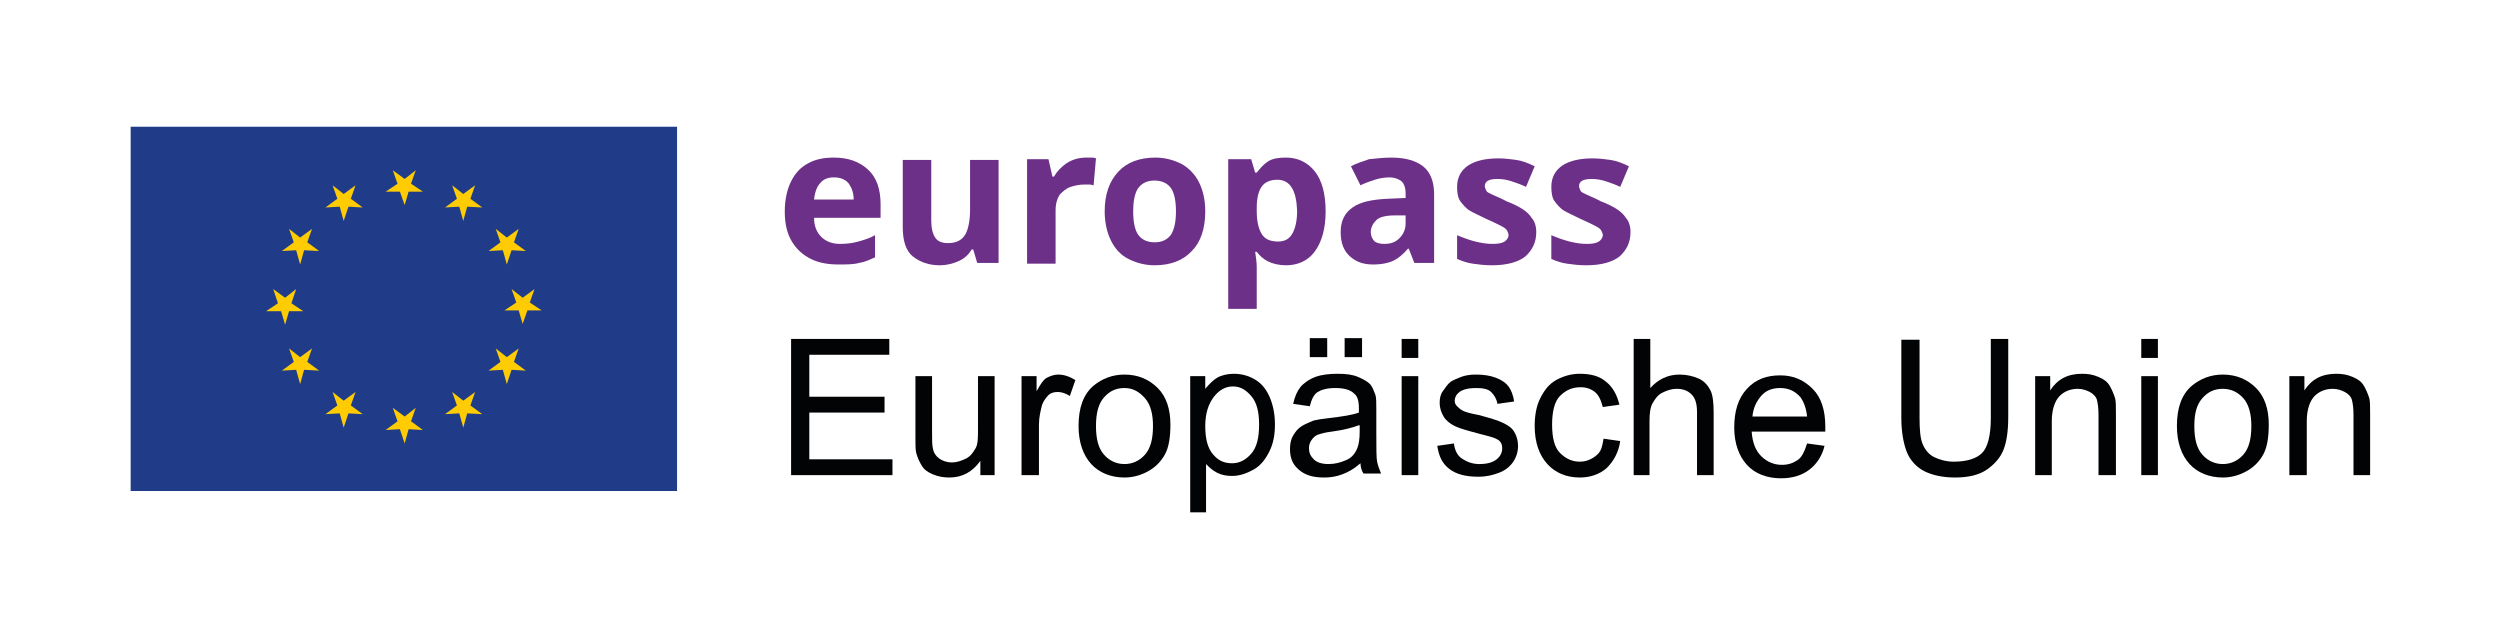 <?xml version="1.0" encoding="utf-8"?>
<!-- Generator: Adobe Illustrator 23.1.1, SVG Export Plug-In . SVG Version: 6.00 Build 0)  -->
<svg version="1.1" id="Capa_1" xmlns="http://www.w3.org/2000/svg" xmlns:xlink="http://www.w3.org/1999/xlink" x="0px" y="0px"
	 viewBox="0 0 315.7 80.8" style="enable-background:new 0 0 315.7 80.8;" xml:space="preserve">
<style type="text/css">
	.st0{fill:#6C3088;}
	.st1{clip-path:url(#SVGID_2_);fill:#203C89;}
	.st2{clip-path:url(#SVGID_4_);fill:#FFCC04;}
	.st3{clip-path:url(#SVGID_6_);fill:#FFCC04;}
	.st4{clip-path:url(#SVGID_8_);fill:#FFCC04;}
	.st5{clip-path:url(#SVGID_10_);fill:#FFCC04;}
	.st6{clip-path:url(#SVGID_12_);fill:#FFCC04;}
	.st7{clip-path:url(#SVGID_14_);fill:#FFCC04;}
	.st8{clip-path:url(#SVGID_16_);fill:#FFCC04;}
	.st9{clip-path:url(#SVGID_18_);fill:#FFCC04;}
	.st10{clip-path:url(#SVGID_20_);fill:#FFCC04;}
	.st11{clip-path:url(#SVGID_22_);fill:#FFCC04;}
	.st12{clip-path:url(#SVGID_24_);fill:#FFCC04;}
	.st13{clip-path:url(#SVGID_26_);fill:#FFCC04;}
	.st14{fill:#020304;}
</style>
<g>
	<path class="st0" d="M105.3,19.9c1.8,0,3.2,0.5,4.3,1.5c1.1,1,1.6,2.5,1.6,4.4v1.7h-8.4c0,1,0.3,1.8,0.9,2.4
		c0.6,0.6,1.4,0.9,2.4,0.9c0.8,0,1.6-0.1,2.3-0.3c0.7-0.2,1.4-0.4,2.1-0.8v2.8c-0.7,0.3-1.3,0.6-2,0.7c-0.7,0.2-1.6,0.2-2.6,0.2
		c-1.3,0-2.5-0.2-3.5-0.7c-1-0.5-1.8-1.2-2.4-2.2c-0.6-1-0.9-2.2-0.9-3.8c0-1.5,0.3-2.8,0.8-3.8c0.5-1,1.2-1.8,2.2-2.3
		C103,20.1,104.1,19.9,105.3,19.9z M105.3,22.4c-0.7,0-1.3,0.2-1.7,0.7c-0.4,0.4-0.7,1.1-0.8,2.1h5c0-0.8-0.2-1.4-0.6-2
		C106.8,22.7,106.2,22.4,105.3,22.4z"/>
	<path class="st0" d="M126.1,20.1v13.1h-2.7l-0.5-1.7h-0.2c-0.4,0.7-1,1.2-1.7,1.5s-1.5,0.5-2.3,0.5c-1.4,0-2.5-0.4-3.4-1.1
		s-1.3-2-1.3-3.7v-8.5h3.6v7.7c0,0.9,0.2,1.7,0.5,2.1c0.3,0.5,0.9,0.7,1.6,0.7c1.1,0,1.8-0.4,2.2-1.1c0.4-0.7,0.6-1.8,0.6-3.2v-6.2
		H126.1z"/>
	<path class="st0" d="M137.2,19.9c0.2,0,0.4,0,0.6,0c0.2,0,0.4,0,0.6,0.1l-0.3,3.4c-0.1,0-0.3-0.1-0.5-0.1c-0.2,0-0.4,0-0.6,0
		c-0.6,0-1.2,0.1-1.8,0.3s-1,0.6-1.4,1c-0.3,0.5-0.5,1.1-0.5,2v6.7h-3.6V20.1h2.7l0.5,2.2h0.2c0.4-0.7,0.9-1.2,1.6-1.7
		C135.5,20.1,136.3,19.9,137.2,19.9z"/>
	<path class="st0" d="M152.2,26.7c0,2.2-0.6,3.9-1.7,5c-1.1,1.2-2.7,1.8-4.7,1.8c-1.2,0-2.3-0.3-3.3-0.8c-1-0.5-1.7-1.3-2.2-2.3
		c-0.5-1-0.8-2.3-0.8-3.7c0-2.2,0.6-3.8,1.7-5c1.1-1.2,2.7-1.8,4.7-1.8c1.2,0,2.3,0.3,3.3,0.8c0.9,0.5,1.7,1.3,2.2,2.3
		S152.2,25.2,152.2,26.7z M143.1,26.7c0,1.3,0.2,2.3,0.6,2.9s1.1,1,2.1,1c0.9,0,1.6-0.3,2.1-1c0.4-0.7,0.6-1.6,0.6-2.9
		c0-1.3-0.2-2.3-0.6-2.9c-0.4-0.6-1.1-1-2.1-1c-0.9,0-1.6,0.3-2.1,1C143.3,24.4,143.1,25.4,143.1,26.7z"/>
	<path class="st0" d="M162.4,19.9c1.5,0,2.7,0.6,3.6,1.7c0.9,1.1,1.4,2.8,1.4,5.1c0,2.2-0.5,3.9-1.4,5.1c-0.9,1.2-2.2,1.7-3.6,1.7
		c-0.9,0-1.7-0.2-2.3-0.5c-0.6-0.3-1-0.7-1.4-1.2h-0.2c0.1,0.7,0.2,1.3,0.2,1.9V39h-3.6V20.1h2.9l0.5,1.7h0.2c0.4-0.5,0.8-1,1.4-1.4
		S161.5,19.9,162.4,19.9z M161.3,22.7c-0.9,0-1.6,0.3-2,0.9c-0.4,0.6-0.6,1.5-0.6,2.6v0.4c0,1.3,0.2,2.2,0.6,2.9
		c0.4,0.7,1.1,1,2.1,1c0.8,0,1.4-0.3,1.8-1s0.6-1.7,0.6-2.9C163.7,24,162.9,22.7,161.3,22.7z"/>
	<path class="st0" d="M175.7,19.9c1.8,0,3.1,0.4,4,1.1s1.4,1.9,1.4,3.5v8.7h-2.5l-0.7-1.8h-0.1c-0.6,0.7-1.2,1.2-1.8,1.5
		c-0.6,0.3-1.5,0.5-2.6,0.5c-1.2,0-2.1-0.3-2.9-1s-1.2-1.7-1.2-3.1c0-1.4,0.5-2.4,1.5-3.1c1-0.7,2.4-1,4.4-1.1l2.3-0.1v-0.6
		c0-0.7-0.2-1.2-0.5-1.5c-0.4-0.3-0.9-0.5-1.5-0.5c-0.6,0-1.3,0.1-1.9,0.3c-0.6,0.2-1.2,0.4-1.8,0.7l-1.2-2.4
		c0.7-0.4,1.5-0.6,2.3-0.9C173.9,20,174.8,19.9,175.7,19.9z M177.6,27.2l-1.4,0c-1.2,0-2,0.2-2.4,0.6c-0.4,0.4-0.7,0.9-0.7,1.5
		c0,0.5,0.2,0.9,0.5,1.2c0.3,0.2,0.7,0.3,1.2,0.3c0.8,0,1.4-0.2,1.9-0.7s0.8-1.1,0.8-1.9V27.2z"/>
	<path class="st0" d="M194,29.3c0,1.3-0.5,2.3-1.4,3.1c-0.9,0.7-2.3,1.1-4.2,1.1c-0.9,0-1.7-0.1-2.4-0.2s-1.3-0.3-2-0.6v-3
		c0.7,0.3,1.5,0.6,2.3,0.8c0.8,0.2,1.5,0.3,2.2,0.3c0.7,0,1.2-0.1,1.5-0.3c0.3-0.2,0.5-0.5,0.5-0.8c0-0.2-0.1-0.4-0.2-0.6
		s-0.4-0.4-0.8-0.6c-0.4-0.2-1-0.5-1.9-0.9c-0.8-0.4-1.5-0.7-2-1c-0.5-0.3-0.9-0.8-1.2-1.2s-0.4-1.1-0.4-1.8c0-1.2,0.5-2.1,1.4-2.7
		c0.9-0.6,2.2-0.9,3.8-0.9c0.8,0,1.6,0.1,2.3,0.2s1.5,0.4,2.3,0.8l-1.1,2.6c-0.6-0.3-1.2-0.5-1.8-0.7c-0.6-0.2-1.2-0.3-1.8-0.3
		c-1.1,0-1.6,0.3-1.6,0.9c0,0.2,0.1,0.4,0.2,0.6c0.1,0.2,0.4,0.3,0.8,0.5c0.4,0.2,1,0.4,1.7,0.8c0.8,0.3,1.4,0.6,1.9,0.9
		s1,0.7,1.3,1.2C193.8,27.9,194,28.6,194,29.3z"/>
	<path class="st0" d="M205.9,29.3c0,1.3-0.5,2.3-1.4,3.1c-0.9,0.7-2.3,1.1-4.2,1.1c-0.9,0-1.7-0.1-2.4-0.2s-1.3-0.3-2-0.6v-3
		c0.7,0.3,1.5,0.6,2.3,0.8c0.8,0.2,1.5,0.3,2.2,0.3c0.7,0,1.2-0.1,1.5-0.3c0.3-0.2,0.5-0.5,0.5-0.8c0-0.2-0.1-0.4-0.2-0.6
		s-0.4-0.4-0.8-0.6c-0.4-0.2-1-0.5-1.9-0.9c-0.8-0.4-1.5-0.7-2-1c-0.5-0.3-0.9-0.8-1.2-1.2s-0.4-1.1-0.4-1.8c0-1.2,0.5-2.1,1.4-2.7
		c0.9-0.6,2.2-0.9,3.8-0.9c0.8,0,1.6,0.1,2.3,0.2s1.5,0.4,2.3,0.8l-1.1,2.6c-0.6-0.3-1.2-0.5-1.8-0.7c-0.6-0.2-1.2-0.3-1.8-0.3
		c-1.1,0-1.6,0.3-1.6,0.9c0,0.2,0.1,0.4,0.2,0.6c0.1,0.2,0.4,0.3,0.8,0.5c0.4,0.2,1,0.4,1.7,0.8c0.8,0.3,1.4,0.6,1.9,0.9
		s1,0.7,1.3,1.2C205.7,27.9,205.9,28.6,205.9,29.3z"/>
</g>
<g>
	<defs>
		<rect id="SVGID_1_" x="16.5" y="16" width="69" height="46"/>
	</defs>
	<clipPath id="SVGID_2_">
		<use xlink:href="#SVGID_1_"  style="overflow:visible;"/>
	</clipPath>
	<rect x="11.5" y="11" class="st1" width="79" height="56"/>
</g>
<g>
	<defs>
		<polygon id="SVGID_3_" points="51.1,52.6 49.6,51.5 50.2,53.2 48.7,54.3 50.5,54.2 51.1,56 51.6,54.2 53.4,54.3 51.9,53.2 
			52.5,51.5 		"/>
	</defs>
	<clipPath id="SVGID_4_">
		<use xlink:href="#SVGID_3_"  style="overflow:visible;"/>
	</clipPath>
	<rect x="43.7" y="46.5" class="st2" width="14.7" height="14.5"/>
</g>
<g>
	<defs>
		<polygon id="SVGID_5_" points="58.5,50.6 57.1,49.5 57.7,51.2 56.2,52.3 58,52.2 58.5,54 59,52.2 60.9,52.3 59.4,51.2 60,49.5 		
			"/>
	</defs>
	<clipPath id="SVGID_6_">
		<use xlink:href="#SVGID_5_"  style="overflow:visible;"/>
	</clipPath>
	<rect x="51.2" y="44.5" class="st3" width="14.7" height="14.5"/>
</g>
<g>
	<defs>
		<polygon id="SVGID_7_" points="64,45.1 62.6,44 63.2,45.7 61.7,46.8 63.5,46.7 64,48.5 64.6,46.7 66.4,46.8 64.9,45.7 65.5,44 		
			"/>
	</defs>
	<clipPath id="SVGID_8_">
		<use xlink:href="#SVGID_7_"  style="overflow:visible;"/>
	</clipPath>
	<rect x="56.7" y="39" class="st4" width="14.7" height="14.5"/>
</g>
<g>
	<defs>
		<polygon id="SVGID_9_" points="66,37.6 64.6,36.5 65.2,38.2 63.7,39.2 65.5,39.2 66,40.9 66.6,39.2 68.4,39.2 66.9,38.2 
			67.5,36.5 		"/>
	</defs>
	<clipPath id="SVGID_10_">
		<use xlink:href="#SVGID_9_"  style="overflow:visible;"/>
	</clipPath>
	<rect x="58.7" y="31.5" class="st5" width="14.7" height="14.5"/>
</g>
<g>
	<defs>
		<polygon id="SVGID_11_" points="64,30 62.6,28.9 63.2,30.6 61.7,31.7 63.5,31.6 64,33.4 64.6,31.6 66.4,31.7 64.9,30.6 65.5,28.9 
					"/>
	</defs>
	<clipPath id="SVGID_12_">
		<use xlink:href="#SVGID_11_"  style="overflow:visible;"/>
	</clipPath>
	<rect x="56.7" y="23.9" class="st6" width="14.7" height="14.5"/>
</g>
<g>
	<defs>
		<polygon id="SVGID_13_" points="58.5,24.5 57.1,23.4 57.7,25.1 56.2,26.2 58,26.1 58.5,27.9 59,26.1 60.9,26.2 59.4,25.1 60,23.4 
					"/>
	</defs>
	<clipPath id="SVGID_14_">
		<use xlink:href="#SVGID_13_"  style="overflow:visible;"/>
	</clipPath>
	<rect x="51.2" y="18.4" class="st7" width="14.7" height="14.5"/>
</g>
<g>
	<defs>
		<polygon id="SVGID_15_" points="51.1,22.6 49.6,21.5 50.2,23.2 48.7,24.2 50.5,24.2 51.1,25.9 51.6,24.2 53.4,24.2 51.9,23.2 
			52.5,21.5 		"/>
	</defs>
	<clipPath id="SVGID_16_">
		<use xlink:href="#SVGID_15_"  style="overflow:visible;"/>
	</clipPath>
	<rect x="43.7" y="16.5" class="st8" width="14.7" height="14.5"/>
</g>
<g>
	<defs>
		<polygon id="SVGID_17_" points="43.4,24.5 42,23.4 42.6,25.1 41.1,26.2 42.9,26.1 43.4,27.9 44,26.1 45.8,26.2 44.3,25.1 
			44.9,23.4 		"/>
	</defs>
	<clipPath id="SVGID_18_">
		<use xlink:href="#SVGID_17_"  style="overflow:visible;"/>
	</clipPath>
	<rect x="36.1" y="18.4" class="st9" width="14.7" height="14.5"/>
</g>
<g>
	<defs>
		<polygon id="SVGID_19_" points="37.9,30 36.5,28.9 37.1,30.6 35.6,31.7 37.4,31.6 37.9,33.4 38.4,31.6 40.3,31.7 38.8,30.6 
			39.4,28.9 		"/>
	</defs>
	<clipPath id="SVGID_20_">
		<use xlink:href="#SVGID_19_"  style="overflow:visible;"/>
	</clipPath>
	<rect x="30.6" y="23.9" class="st10" width="14.7" height="14.5"/>
</g>
<g>
	<defs>
		<polygon id="SVGID_21_" points="36,37.6 34.5,36.5 35.1,38.3 33.6,39.3 35.5,39.3 36,41 36.5,39.3 38.3,39.3 36.8,38.3 37.4,36.5 
					"/>
	</defs>
	<clipPath id="SVGID_22_">
		<use xlink:href="#SVGID_21_"  style="overflow:visible;"/>
	</clipPath>
	<rect x="28.6" y="31.5" class="st11" width="14.7" height="14.5"/>
</g>
<g>
	<defs>
		<polygon id="SVGID_23_" points="37.9,45.1 36.5,44 37.1,45.7 35.6,46.8 37.4,46.7 37.9,48.5 38.4,46.7 40.3,46.8 38.8,45.7 
			39.4,44 		"/>
	</defs>
	<clipPath id="SVGID_24_">
		<use xlink:href="#SVGID_23_"  style="overflow:visible;"/>
	</clipPath>
	<rect x="30.6" y="39" class="st12" width="14.7" height="14.5"/>
</g>
<g>
	<defs>
		<polygon id="SVGID_25_" points="43.4,50.6 42,49.5 42.6,51.2 41.1,52.3 42.9,52.2 43.4,54 44,52.2 45.8,52.3 44.3,51.2 44.9,49.5 
					"/>
	</defs>
	<clipPath id="SVGID_26_">
		<use xlink:href="#SVGID_25_"  style="overflow:visible;"/>
	</clipPath>
	<rect x="36.1" y="44.5" class="st13" width="14.7" height="14.5"/>
</g>
<g>
	<path class="st14" d="M99.9,60V42.8h12.4v2h-10.1v5.3h9.5v2h-9.5V58h10.5v2H99.9z"/>
	<path class="st14" d="M123.8,60v-1.8c-1,1.4-2.3,2.1-3.9,2.1c-0.7,0-1.4-0.1-2.1-0.4s-1.1-0.6-1.4-1.1s-0.5-0.9-0.7-1.6
		c-0.1-0.4-0.1-1.1-0.1-2v-7.7h2.1v6.9c0,1.1,0,1.8,0.1,2.2c0.1,0.6,0.4,1,0.8,1.3s1,0.5,1.6,0.5s1.2-0.2,1.8-0.5s0.9-0.8,1.2-1.3
		s0.3-1.4,0.3-2.4v-6.7h2.1V60H123.8z"/>
	<path class="st14" d="M129,60V47.5h1.9v1.9c0.5-0.9,0.9-1.5,1.3-1.7s0.9-0.4,1.4-0.4c0.7,0,1.4,0.2,2.2,0.7l-0.7,2
		c-0.5-0.3-1-0.5-1.5-0.5c-0.5,0-0.9,0.1-1.2,0.4s-0.6,0.7-0.8,1.2c-0.2,0.8-0.4,1.6-0.4,2.5V60H129z"/>
	<path class="st14" d="M136.2,53.8c0-2.3,0.6-4,1.9-5.1c1.1-0.9,2.4-1.4,3.9-1.4c1.7,0,3.1,0.6,4.2,1.7s1.6,2.7,1.6,4.6
		c0,1.6-0.2,2.9-0.7,3.8s-1.2,1.6-2.1,2.1s-1.9,0.8-3,0.8c-1.7,0-3.2-0.6-4.2-1.7S136.2,55.9,136.2,53.8z M138.4,53.8
		c0,1.6,0.3,2.8,1,3.6s1.6,1.2,2.6,1.2c1,0,1.9-0.4,2.6-1.2s1-2,1-3.6c0-1.5-0.3-2.7-1-3.5S143.1,49,142,49c-1.1,0-1.9,0.4-2.6,1.2
		S138.4,52.2,138.4,53.8z"/>
	<path class="st14" d="M150.3,64.8V47.5h1.9v1.6c0.5-0.6,1-1.1,1.5-1.4s1.3-0.5,2.1-0.5c1.1,0,2,0.3,2.8,0.8s1.4,1.3,1.8,2.3
		s0.6,2.1,0.6,3.3c0,1.3-0.2,2.4-0.7,3.4s-1.1,1.8-2,2.3s-1.8,0.8-2.7,0.8c-0.7,0-1.3-0.1-1.9-0.4s-1-0.7-1.4-1.1v6.1H150.3z
		 M152.2,53.8c0,1.6,0.3,2.8,1,3.6s1.4,1.1,2.4,1.1c0.9,0,1.7-0.4,2.4-1.2s1-2,1-3.7c0-1.6-0.3-2.8-1-3.6s-1.4-1.2-2.3-1.2
		c-0.9,0-1.7,0.4-2.4,1.3S152.2,52.2,152.2,53.8z"/>
	<path class="st14" d="M171.8,58.5c-0.8,0.7-1.5,1.1-2.3,1.4s-1.5,0.4-2.3,0.4c-1.4,0-2.4-0.3-3.2-1s-1.1-1.5-1.1-2.6
		c0-0.6,0.1-1.2,0.4-1.7s0.6-0.9,1.1-1.2s1-0.5,1.5-0.7c0.4-0.1,1-0.2,1.9-0.3c1.7-0.2,3-0.4,3.8-0.7c0-0.3,0-0.5,0-0.6
		c0-0.9-0.2-1.5-0.6-1.8c-0.5-0.5-1.3-0.7-2.4-0.7c-1,0-1.7,0.2-2.2,0.5s-0.8,1-1,1.8l-2.1-0.3c0.2-0.9,0.5-1.6,0.9-2.1
		s1.1-1,1.9-1.3s1.8-0.4,2.8-0.4c1.1,0,1.9,0.1,2.6,0.4s1.2,0.6,1.5,0.9s0.5,0.9,0.7,1.4c0.1,0.4,0.1,1,0.1,1.9v2.8
		c0,2,0,3.2,0.1,3.7s0.3,1,0.5,1.5h-2.2C172,59.6,171.8,59,171.8,58.5z M171.6,53.7c-0.8,0.3-1.9,0.6-3.4,0.8
		c-0.9,0.1-1.5,0.3-1.8,0.4s-0.6,0.4-0.8,0.7s-0.3,0.6-0.3,1c0,0.6,0.2,1,0.6,1.4s1,0.6,1.9,0.6c0.8,0,1.5-0.2,2.2-0.5
		s1.1-0.8,1.4-1.5c0.2-0.5,0.3-1.2,0.3-2.1V53.7z M165.4,45.1v-2.4h2.2v2.4H165.4z M169.8,45.1v-2.4h2.2v2.4H169.8z"/>
	<path class="st14" d="M177,45.2v-2.4h2.1v2.4H177z M177,60V47.5h2.1V60H177z"/>
	<path class="st14" d="M181.5,56.3l2.1-0.3c0.1,0.8,0.4,1.5,1,1.9s1.3,0.7,2.2,0.7c1,0,1.7-0.2,2.2-0.6s0.7-0.9,0.7-1.4
		c0-0.5-0.2-0.9-0.6-1.1c-0.3-0.2-1-0.4-2.2-0.7c-1.5-0.4-2.6-0.7-3.2-1s-1.1-0.7-1.4-1.2s-0.5-1.1-0.5-1.7c0-0.6,0.1-1.1,0.4-1.5
		s0.6-0.9,1-1.2c0.3-0.2,0.8-0.4,1.3-0.6s1.2-0.3,1.8-0.3c1,0,1.8,0.1,2.6,0.4s1.3,0.7,1.6,1.1s0.6,1.1,0.7,1.9l-2.1,0.3
		c-0.1-0.6-0.4-1.1-0.8-1.5s-1.1-0.5-1.9-0.5c-1,0-1.7,0.2-2.1,0.5s-0.6,0.7-0.6,1.1c0,0.3,0.1,0.5,0.3,0.7c0.2,0.2,0.4,0.4,0.8,0.6
		c0.2,0.1,0.8,0.3,1.9,0.5c1.5,0.4,2.5,0.7,3.1,1s1.1,0.6,1.4,1.1s0.5,1.1,0.5,1.8c0,0.7-0.2,1.4-0.6,2s-1,1.1-1.8,1.4
		s-1.6,0.5-2.6,0.5c-1.6,0-2.8-0.3-3.7-1S181.7,57.6,181.5,56.3z"/>
	<path class="st14" d="M202.5,55.4l2.1,0.3c-0.2,1.4-0.8,2.5-1.7,3.4c-0.9,0.8-2.1,1.2-3.4,1.2c-1.7,0-3.1-0.6-4.1-1.7
		s-1.6-2.7-1.6-4.8c0-1.3,0.2-2.5,0.7-3.5s1.1-1.8,2-2.3s1.9-0.8,3-0.8c1.4,0,2.5,0.3,3.3,1c0.9,0.7,1.4,1.7,1.7,2.9l-2.1,0.3
		c-0.2-0.8-0.5-1.5-1-1.9s-1.1-0.6-1.8-0.6c-1.1,0-1.9,0.4-2.6,1.1s-1,2-1,3.6c0,1.7,0.3,2.9,1,3.6s1.5,1.1,2.5,1.1
		c0.8,0,1.5-0.3,2.1-0.8S202.3,56.5,202.5,55.4z"/>
	<path class="st14" d="M206.3,60V42.8h2.1V49c1-1.1,2.2-1.7,3.7-1.7c0.9,0,1.7,0.2,2.4,0.5s1.2,0.9,1.5,1.5s0.4,1.6,0.4,2.8V60h-2.1
		v-7.9c0-1.1-0.2-1.8-0.7-2.3s-1.1-0.7-1.9-0.7c-0.6,0-1.2,0.2-1.8,0.5s-0.9,0.8-1.2,1.3s-0.4,1.3-0.4,2.3V60H206.3z"/>
	<path class="st14" d="M228.2,56l2.2,0.3c-0.3,1.3-1,2.3-1.9,3s-2.1,1.1-3.6,1.1c-1.8,0-3.3-0.6-4.3-1.7s-1.6-2.7-1.6-4.7
		c0-2.1,0.5-3.7,1.6-4.9s2.5-1.7,4.2-1.7c1.7,0,3,0.6,4.1,1.7s1.6,2.7,1.6,4.8c0,0.1,0,0.3,0,0.6h-9.3c0.1,1.4,0.5,2.4,1.2,3.1
		s1.6,1.1,2.6,1.1c0.8,0,1.4-0.2,2-0.6S227.9,56.9,228.2,56z M221.3,52.6h6.9c-0.1-1-0.4-1.8-0.8-2.4c-0.7-0.8-1.5-1.2-2.6-1.2
		c-1,0-1.8,0.3-2.4,1S221.4,51.5,221.3,52.6z"/>
	<path class="st14" d="M251.3,42.8h2.3v9.9c0,1.7-0.2,3.1-0.6,4.1s-1.1,1.8-2.1,2.5s-2.4,1-4,1c-1.6,0-2.9-0.3-3.9-0.8
		s-1.8-1.4-2.2-2.4s-0.7-2.5-0.7-4.3v-9.9h2.3v9.9c0,1.5,0.1,2.6,0.4,3.3s0.8,1.3,1.4,1.6s1.5,0.6,2.5,0.6c1.7,0,2.9-0.4,3.6-1.1
		s1.1-2.2,1.1-4.4V42.8z"/>
	<path class="st14" d="M257,60V47.5h1.9v1.8c0.9-1.4,2.2-2.1,4-2.1c0.8,0,1.4,0.1,2.1,0.4s1.1,0.6,1.4,1.1s0.5,1,0.7,1.6
		c0.1,0.4,0.1,1.1,0.1,2.1V60H265v-7.6c0-0.9-0.1-1.5-0.2-1.9s-0.5-0.8-0.9-1s-0.9-0.4-1.5-0.4c-0.9,0-1.7,0.3-2.3,0.9s-1,1.7-1,3.2
		V60H257z"/>
	<path class="st14" d="M270.4,45.2v-2.4h2.1v2.4H270.4z M270.4,60V47.5h2.1V60H270.4z"/>
	<path class="st14" d="M274.9,53.8c0-2.3,0.6-4,1.9-5.1c1.1-0.9,2.4-1.4,3.9-1.4c1.7,0,3.1,0.6,4.2,1.7s1.6,2.7,1.6,4.6
		c0,1.6-0.2,2.9-0.7,3.8s-1.2,1.6-2.1,2.1s-1.9,0.8-3,0.8c-1.7,0-3.2-0.6-4.2-1.7S274.9,55.9,274.9,53.8z M277.1,53.8
		c0,1.6,0.3,2.8,1,3.6s1.6,1.2,2.6,1.2c1,0,1.9-0.4,2.6-1.2s1-2,1-3.6c0-1.5-0.3-2.7-1-3.5s-1.6-1.2-2.6-1.2c-1.1,0-1.9,0.4-2.6,1.2
		S277.1,52.2,277.1,53.8z"/>
	<path class="st14" d="M289.1,60V47.5h1.9v1.8c0.9-1.4,2.2-2.1,4-2.1c0.8,0,1.4,0.1,2.1,0.4s1.1,0.6,1.4,1.1s0.5,1,0.7,1.6
		c0.1,0.4,0.1,1.1,0.1,2.1V60h-2.1v-7.6c0-0.9-0.1-1.5-0.2-1.9s-0.5-0.8-0.9-1s-0.9-0.4-1.5-0.4c-0.9,0-1.7,0.3-2.3,0.9
		s-1,1.7-1,3.2V60H289.1z"/>
</g>
</svg>
